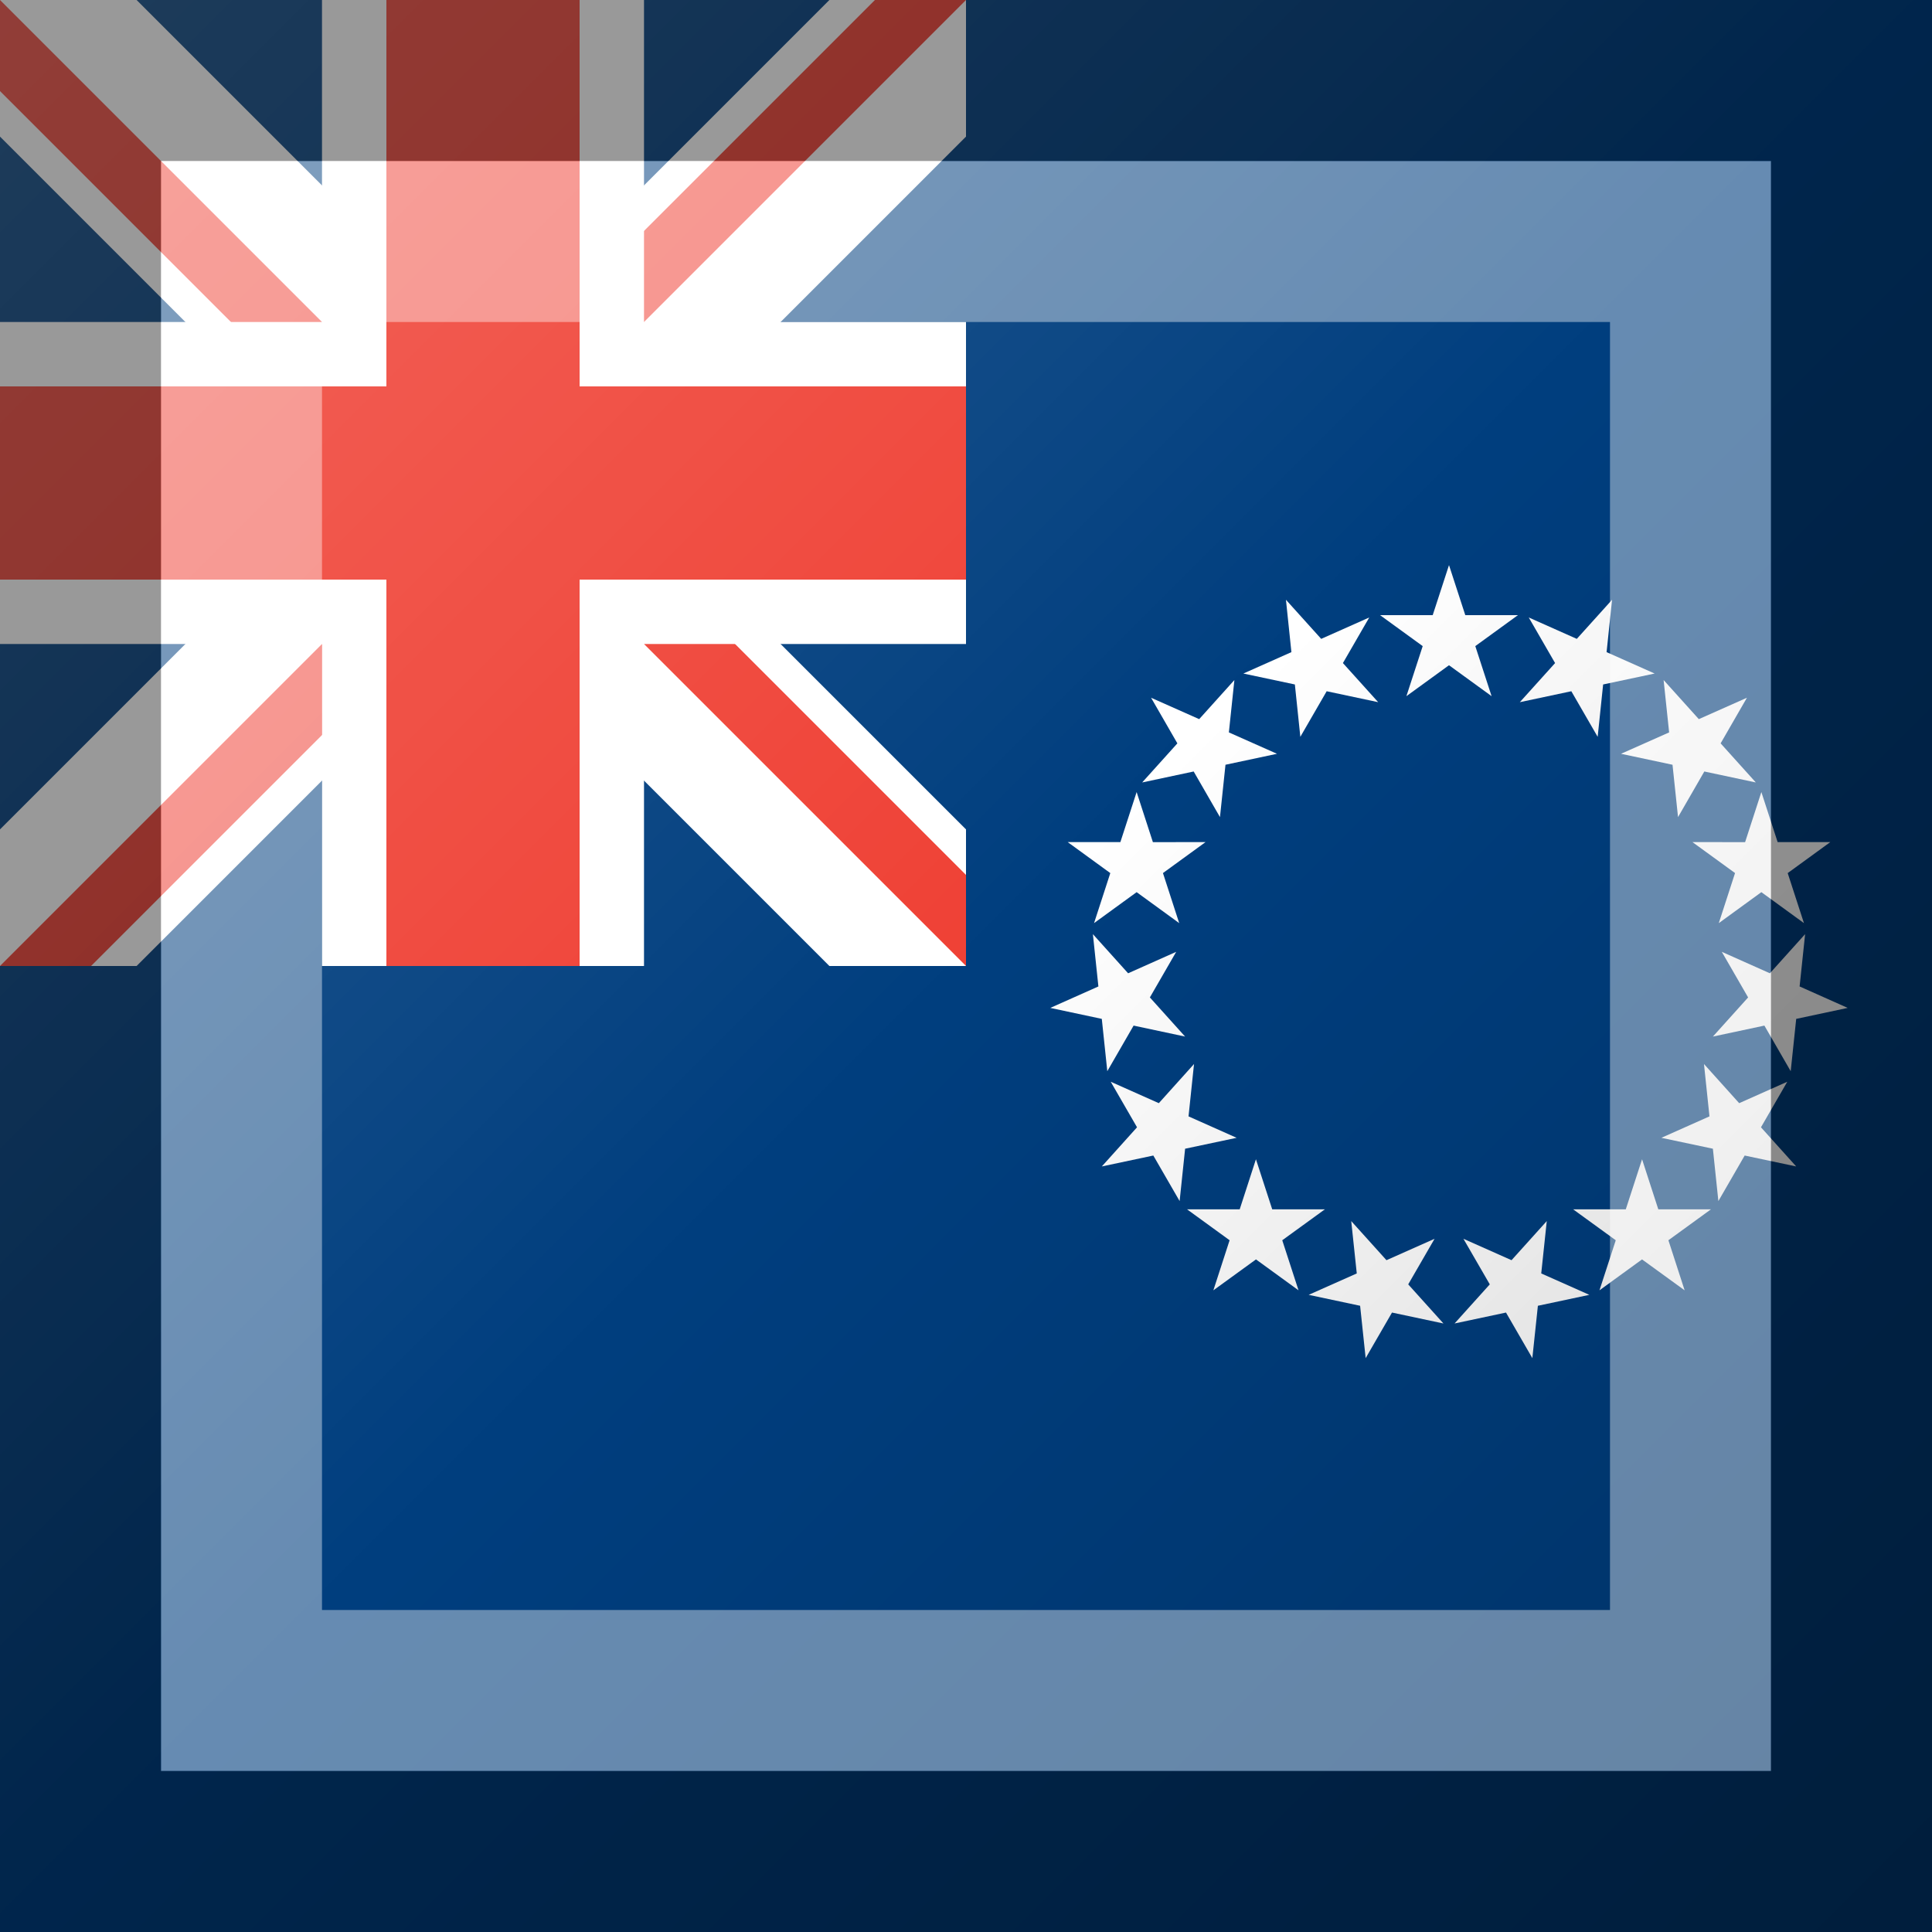 <?xml version="1.0"?>
<svg xmlns="http://www.w3.org/2000/svg" xmlns:xlink="http://www.w3.org/1999/xlink" version="1.1" width="360" height="360" viewBox="0 0 360 360">
<!-- Generated by Kreative Vexillo v1.0 -->
<style>
.blue{fill:rgb(0,62,126);}
.red{fill:rgb(239,65,53);}
.white{fill:rgb(255,255,255);}
</style>
<defs>
<path id="star" d="M 0.0 -1.0 L 0.225 -0.309 L 0.951 -0.309 L 0.363 0.118 L 0.588 0.809 L 0.0 0.382 L -0.588 0.809 L -0.363 0.118 L -0.951 -0.309 L -0.225 -0.309 Z"/>
<clipPath id="clip0">
<path d="M 0 0 L 0 16.971 L 73.029 90 L 73.029 90 L 0 163.029 L 0 163.029 L 0 180 L 16.971 180 L 90 106.971 L 90 106.971 L 163.029 180 L 180 180 L 180 163.029 L 106.971 90 L 106.971 90 L 180 16.971 L 180 0 L 163.029 0 L 90 73.029 L 90 73.029 L 16.971 0 Z"/>
</clipPath>
<linearGradient id="glaze" x1="0%" y1="0%" x2="100%" y2="100%">
<stop offset="0%" stop-color="rgb(255,255,255)" stop-opacity="0.2"/>
<stop offset="49.999%" stop-color="rgb(255,255,255)" stop-opacity="0.0"/>
<stop offset="50.001%" stop-color="rgb(0,0,0)" stop-opacity="0.0"/>
<stop offset="100%" stop-color="rgb(0,0,0)" stop-opacity="0.2"/>
</linearGradient>
</defs>
<g>
<rect x="0" y="0" width="360" height="360" class="blue"/>
<g>
<path d="M 0 0 L 0 25.456 L 64.544 90 L 64.544 90 L 0 154.544 L 0 180 L 25.456 180 L 90 115.456 L 90 115.456 L 90 115.456 L 90 115.456 L 90 115.456 L 90 115.456 L 154.544 180 L 180 180 L 180 154.544 L 180 154.544 L 115.456 90 L 115.456 90 L 180 25.456 L 180 0 L 154.544 0 L 90 64.544 L 90 64.544 L 90 64.544 L 90 64.544 L 90 64.544 L 90 64.544 L 25.456 0 Z" class="white"/>
<g clip-path="url(#clip0)">
<path d="M 0 0 L 90 90 L 0 90 Z" class="red"/>
<path d="M 180 0 L 90 90 L 90 0 Z" class="red"/>
<path d="M 0 180 L 90 90 L 90 180 Z" class="red"/>
<path d="M 180 180 L 90 90 L 180 90 Z" class="red"/>
</g>
<g>
<rect x="0" y="60" width="180" height="60" class="white"/>
<rect x="60" y="0" width="60" height="180" class="white"/>
</g>
<g>
<rect x="0" y="72" width="180" height="36" class="red"/>
<rect x="72" y="0" width="36" height="180" class="red"/>
</g>
</g>
<g>
<use xlink:href="#star" transform="translate(270 118.8) scale(13.5 13.5) rotate(0)" class="white"/>
<use xlink:href="#star" transform="translate(294.892 124.091) scale(13.5 13.5) rotate(24)" class="white"/>
<use xlink:href="#star" transform="translate(315.481 139.049) scale(13.5 13.5) rotate(48)" class="white"/>
<use xlink:href="#star" transform="translate(328.205 161.088) scale(13.5 13.5) rotate(72)" class="white"/>
<use xlink:href="#star" transform="translate(330.865 186.397) scale(13.5 13.5) rotate(96)" class="white"/>
<use xlink:href="#star" transform="translate(323.001 210.6) scale(13.5 13.5) rotate(120)" class="white"/>
<use xlink:href="#star" transform="translate(305.973 229.512) scale(13.5 13.5) rotate(144)" class="white"/>
<use xlink:href="#star" transform="translate(282.724 239.863) scale(13.5 13.5) rotate(168)" class="white"/>
<use xlink:href="#star" transform="translate(257.276 239.863) scale(13.5 13.5) rotate(192)" class="white"/>
<use xlink:href="#star" transform="translate(234.028 229.512) scale(13.5 13.5) rotate(216)" class="white"/>
<use xlink:href="#star" transform="translate(216.999 210.6) scale(13.5 13.5) rotate(240)" class="white"/>
<use xlink:href="#star" transform="translate(209.135 186.397) scale(13.5 13.5) rotate(264)" class="white"/>
<use xlink:href="#star" transform="translate(211.795 161.088) scale(13.5 13.5) rotate(288)" class="white"/>
<use xlink:href="#star" transform="translate(224.519 139.049) scale(13.5 13.5) rotate(312)" class="white"/>
<use xlink:href="#star" transform="translate(245.108 124.091) scale(13.5 13.5) rotate(336)" class="white"/>
</g>
</g>
<g>
<rect x="0" y="0" width="360" height="360" fill="url(#glaze)"/>
<path d="M 30 30 L 330 30 L 330 330 L 30 330 Z M 60 60 L 60 300 L 300 300 L 300 60 Z" fill="rgb(255,255,255)" opacity="0.4"/>
<path d="M 0 0 L 360 0 L 360 360 L 0 360 Z M 30 30 L 30 330 L 330 330 L 330 30 Z" fill="rgb(0,0,0)" opacity="0.4"/>
</g>
</svg>

